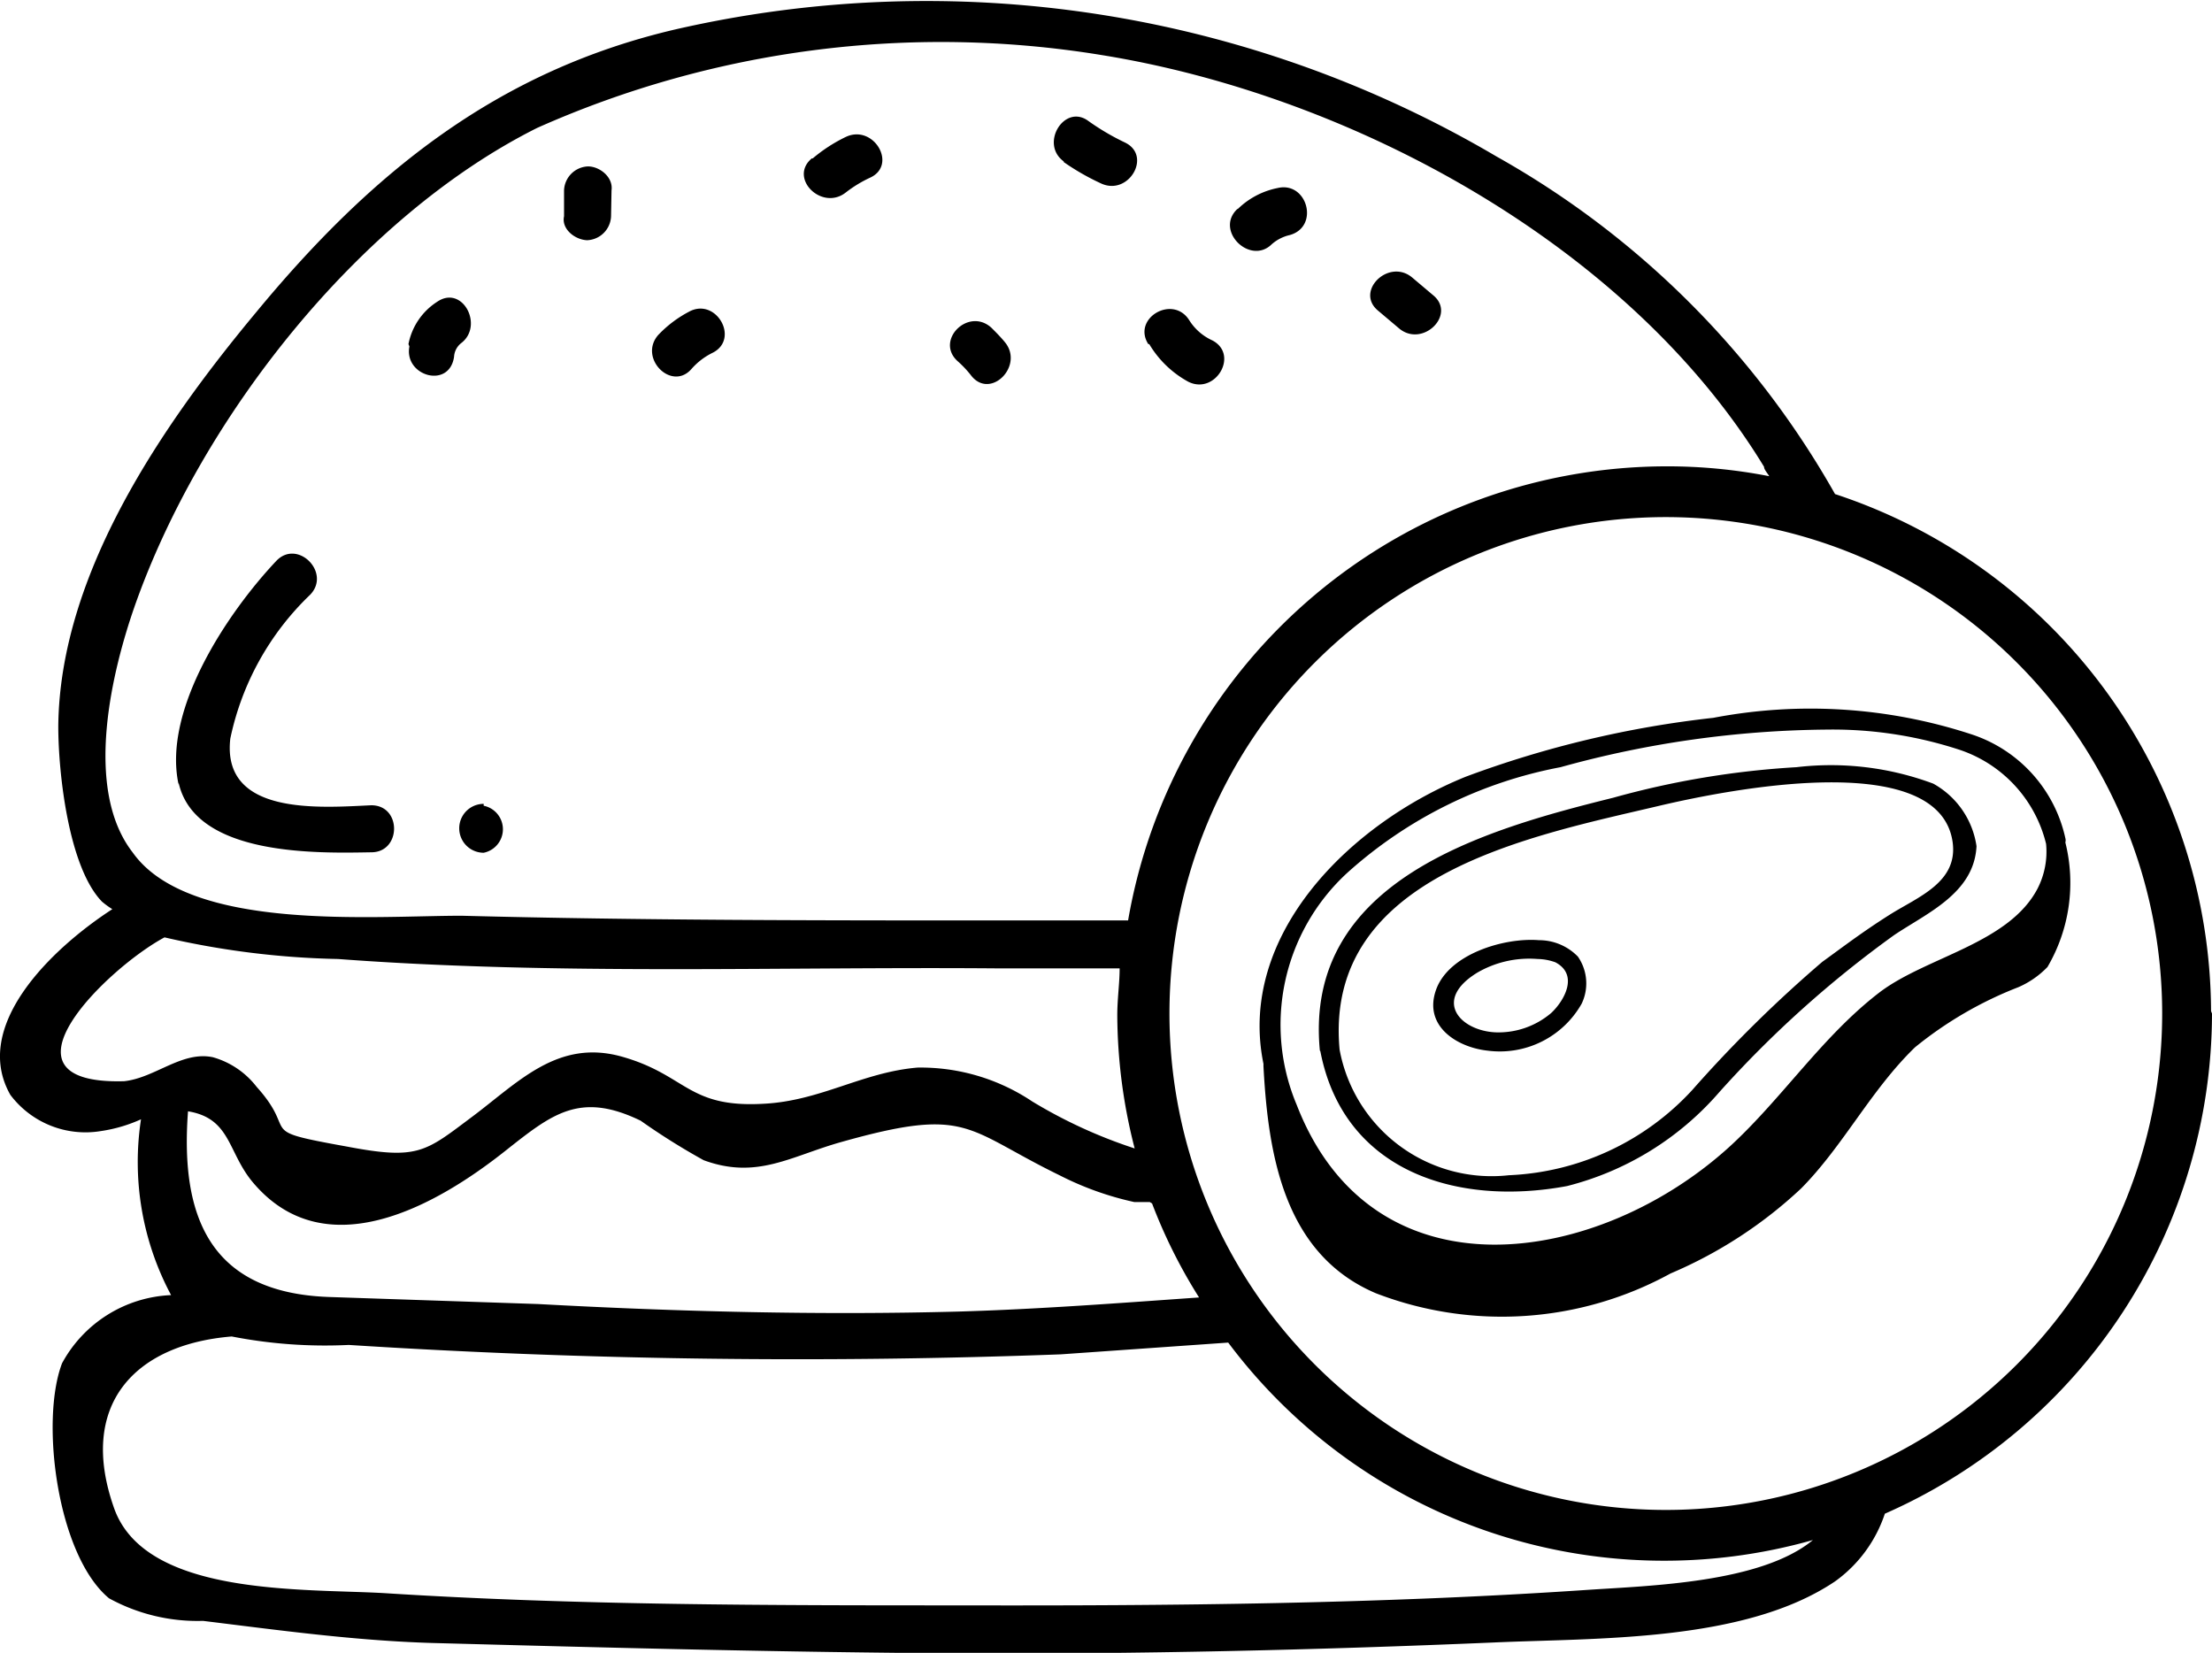<svg xmlns="http://www.w3.org/2000/svg" viewBox="0 0 47.06 35.16"><g id="Layer_2" data-name="Layer 2"><g id="icon"><path d="M43.94,17.92a.16.16,0,0,0,0-.09,3,3,0,0,0-2-2.21,11,11,0,0,0-5.49-.35,22,22,0,0,0-5.26,1.25c-2.48,1-4.87,3.38-4.31,6.11v.05c.1,1.89.44,4,2.39,4.83a7.46,7.46,0,0,0,6.27-.42,9.45,9.45,0,0,0,2.78-1.81c.9-.91,1.48-2.09,2.42-3A8.14,8.14,0,0,1,42.94,21a1.92,1.92,0,0,0,.62-.43A3.54,3.54,0,0,0,43.94,17.92Zm-15.28.65a9.37,9.37,0,0,1,4.54-2.25,21.8,21.8,0,0,1,5.67-.8,8.66,8.66,0,0,1,2.82.43,2.81,2.81,0,0,1,1.84,2h0a1.72,1.72,0,0,1-.18.95C42.74,20.07,41,20.35,40,21.1c-1.22.93-2.07,2.25-3.19,3.28-2.8,2.56-7.59,3.32-9.22-.87,0,0,0,0,0,0a0,0,0,0,0,0,0A4.39,4.39,0,0,1,28.66,18.57Zm-.57,3.79v0c.49,2.55,2.89,3.31,5.25,2.87a6.34,6.34,0,0,0,3.24-2,23.13,23.13,0,0,1,3.72-3.34C41,19.42,42,19,42.05,18a1.82,1.82,0,0,0-.92-1.33,6.23,6.23,0,0,0-2.91-.35,18.48,18.48,0,0,0-3.9.65c-2.74.68-6.59,1.76-6.24,5.38Zm7.3-5.24c1.22-.28,5.84-1.25,6.15.78.13.87-.74,1.18-1.34,1.56s-1,.69-1.43,1A27.72,27.72,0,0,0,36,23.19,5.62,5.62,0,0,1,32.1,25a3.29,3.29,0,0,1-3.6-2.67C28.15,18.57,32.66,17.77,35.39,17.12Zm-3.74,5.23a2,2,0,0,0,2-1,1,1,0,0,0-.08-1,1.15,1.15,0,0,0-.83-.35h0c-.73-.06-1.92.29-2.19,1.06S31,22.28,31.65,22.35Zm-.22-1.66a2.2,2.2,0,0,1,1.28-.29h0a1.17,1.17,0,0,1,.38.07c.51.27.18.83-.09,1.08a1.73,1.73,0,0,1-1.19.41C31.05,21.92,30.48,21.27,31.43,20.69Zm-27.63-4c-.35-1.6,1.06-3.68,2.08-4.76.45-.47,1.17.25.72.72a5.91,5.91,0,0,0-1.7,3.06c-.19,1.65,1.91,1.47,3,1.42.65,0,.64,1,0,1C6.76,18.15,4.15,18.22,3.8,16.65Zm6.49.45a.51.51,0,0,1,0,1A.51.51,0,0,1,10.29,17.1ZM12,4.6,12,4.05a.53.53,0,0,1,.51-.51c.25,0,.54.23.5.51L13,4.6a.53.53,0,0,1-.51.51C12.23,5.1,11.94,4.87,12,4.6Zm5.29-1.23A3.32,3.32,0,0,1,18,2.91c.59-.27,1.1.6.51.87a2.67,2.67,0,0,0-.51.31C17.49,4.5,16.77,3.79,17.27,3.37Zm5.35.07c-.53-.37,0-1.24.51-.87a5.14,5.14,0,0,0,.78.46c.59.28.08,1.15-.51.87A5.14,5.14,0,0,1,22.62,3.44Zm3.7,1A1.68,1.68,0,0,1,27.18,4c.63-.15.9.82.26,1a.87.87,0,0,0-.41.22C26.57,5.62,25.85,4.9,26.32,4.45ZM20.37,7.68c-.48-.44.23-1.15.72-.71.1.1.2.2.29.31.41.5-.3,1.22-.71.72A2.27,2.27,0,0,0,20.37,7.68ZM14,7.13a2.5,2.5,0,0,1,.66-.5c.57-.31,1.08.57.51.87a1.44,1.44,0,0,0-.46.35C14.29,8.33,13.58,7.62,14,7.13Zm10.43.19c-.35-.55.52-1.06.87-.51a1.13,1.13,0,0,0,.49.43c.58.3.07,1.17-.51.88A2.18,2.18,0,0,1,24.45,7.32Zm-15.74,0a1.38,1.38,0,0,1,.61-.9c.54-.37,1,.51.51.88a.4.4,0,0,0-.15.29C9.56,8.28,8.59,8,8.71,7.37Zm20.63-.71c-.5-.41.22-1.12.72-.71l.45.38c.5.41-.22,1.12-.72.71Zm17.72,14.9a11.63,11.63,0,0,0-8-11h0a18.86,18.86,0,0,0-7.2-7.18A23.9,23.9,0,0,0,14.35.63c-3.79.89-6.46,3.06-8.89,6-2,2.4-4.19,5.57-4.22,8.82,0,1,.22,3,.93,3.73a1.77,1.77,0,0,0,.22.16c-1.31.85-3,2.49-2.17,3.95a2,2,0,0,0,1.93.77A3.16,3.16,0,0,0,3,23.81a6,6,0,0,0,.64,3.74A2.77,2.77,0,0,0,1.32,29c-.47,1.23-.1,4.09,1,5a3.92,3.92,0,0,0,2,.48c1.63.2,3.22.42,4.87.47,3.75.1,7.5.2,11.25.22s7.56-.07,11.33-.23c2.19-.1,5.34,0,7.27-1.3a2.89,2.89,0,0,0,1.06-1.44A11.64,11.64,0,0,0,47.06,21.56ZM2.86,12.91c1.4-4,4.77-8.29,8.57-10.19a21.13,21.13,0,0,1,12-1.55c5.35.86,11.24,4.06,14.1,8.76,0,.06.07.13.11.2a11.27,11.27,0,0,0-2.18-.21A11.64,11.64,0,0,0,24,19.58h0l-2.68,0c-3.83,0-7.67,0-11.5-.1-1.88,0-5.8.35-7-1.35C1.76,16.76,2.4,14.23,2.86,12.91ZM2.64,23c-2.93.08-.34-2.42.86-3.06a17.85,17.85,0,0,0,3.69.46c4.67.35,9.41.16,14.08.2l2.55,0c0,.32-.05.64-.05,1a11.49,11.49,0,0,0,.37,2.83h0a10.43,10.43,0,0,1-2.18-1,4.27,4.27,0,0,0-2.44-.72c-1.18.1-2.06.71-3.28.77-1.61.09-1.63-.61-3-1s-2.21.54-3.2,1.28-1.14.92-2.66.63c-2-.36-1-.25-1.92-1.27a1.79,1.79,0,0,0-.93-.63C3.87,22.35,3.3,22.93,2.64,23ZM24.51,25.6a11.19,11.19,0,0,0,1,2h0c-1.71.12-3.41.25-5.12.3-3,.08-6,0-8.94-.16L7,27.59c-2.53-.09-3.17-1.7-3-3.95.91.15.84.86,1.37,1.5,1.55,1.86,3.93.49,5.37-.65,1-.79,1.59-1.28,2.89-.65a14.31,14.31,0,0,0,1.34.84c1.14.42,1.86-.09,2.94-.39,2.7-.76,2.62-.27,4.63.71a6.57,6.57,0,0,0,1.59.57l.33,0Zm9.27,8.22c-4.42.3-8.87.34-13.3.33-4.09,0-8.22,0-12.3-.26-1.74-.1-5.08.07-5.75-1.8-.78-2.19.42-3.49,2.5-3.66a10.34,10.34,0,0,0,2.49.18,150.11,150.11,0,0,0,15.15.2l3.56-.25h0a11.59,11.59,0,0,0,12.44,4.2h0C37.47,33.67,35.12,33.73,33.78,33.82Zm5.5-1.29.21-.08Zm-3.86-.41A10.56,10.56,0,1,1,46,21.56,10.56,10.56,0,0,1,35.42,32.12Z"/></g></g></svg>